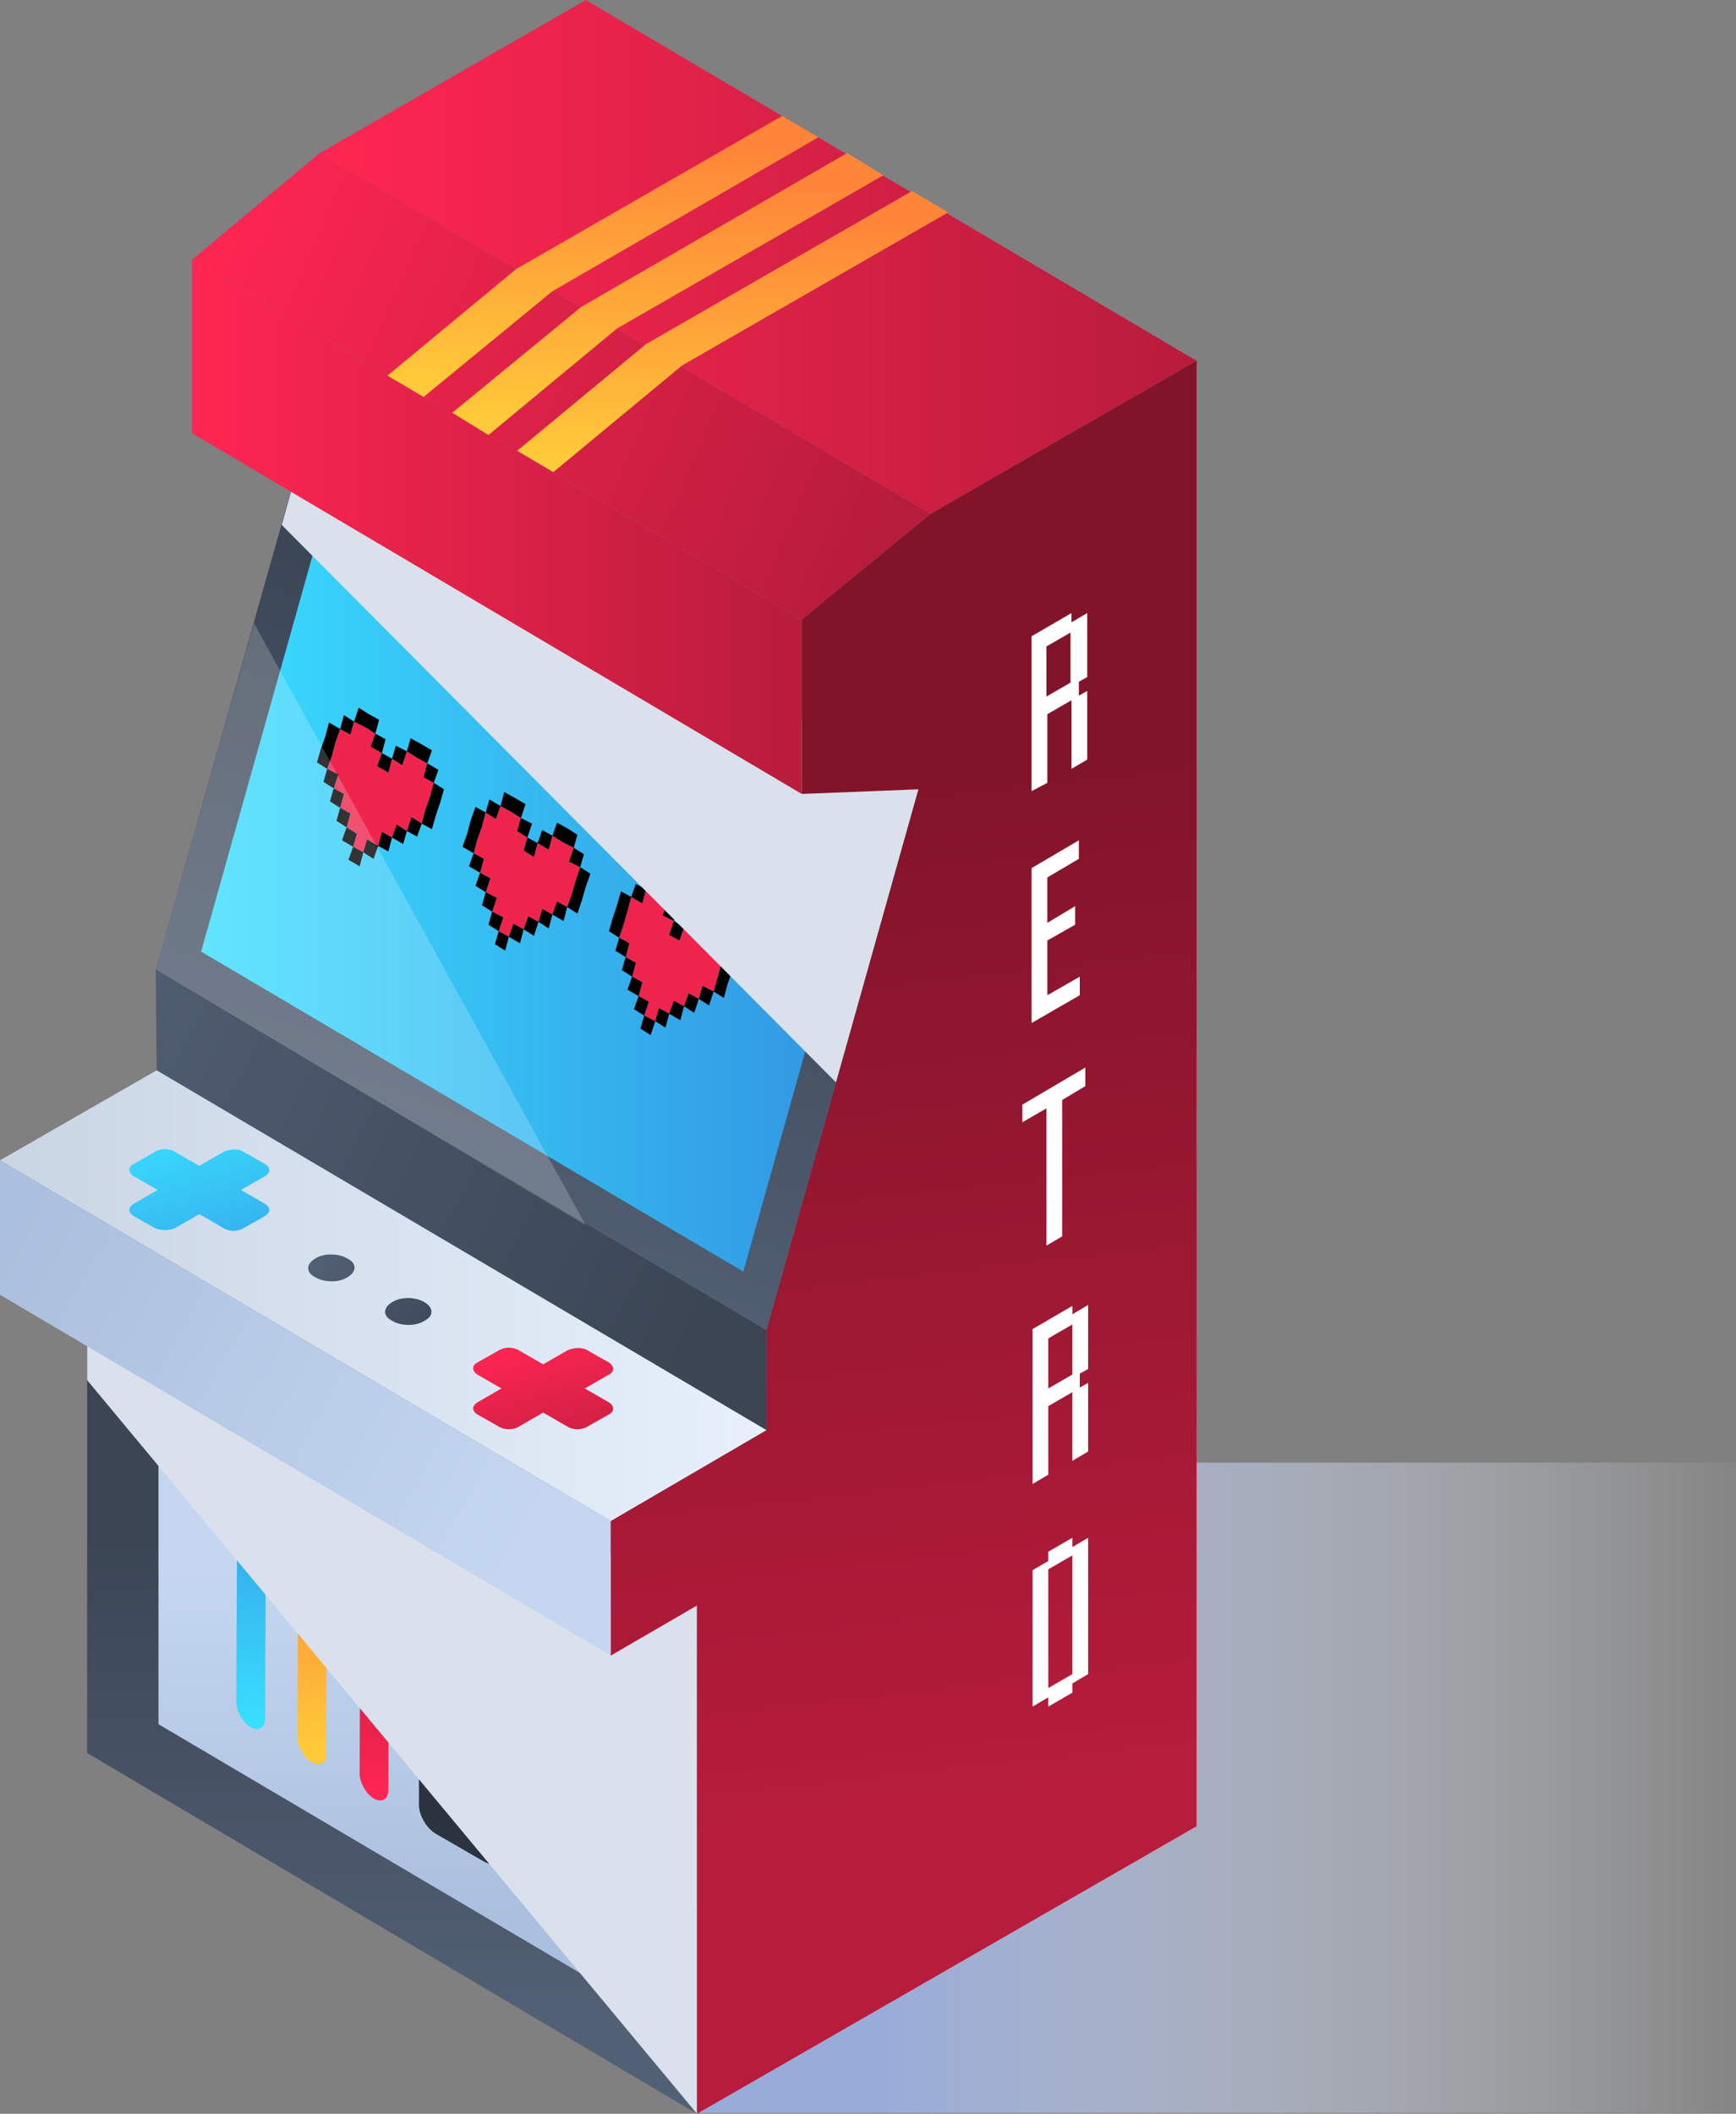 <svg width="1078" height="1312" viewBox="0 0 1078 1312" fill="none" xmlns="http://www.w3.org/2000/svg">
<rect x="0" y="0" width="1078" height="1312" fill="#808080" stroke="none"/>
<path d="M1078 907.865H432.811V1311.42H1078V907.865Z" fill="url(#paint0_linear)"/>
<path d="M432.811 1312L54.101 1088.06V773.153L432.811 996.521V1312Z" fill="url(#paint1_linear)"/>
<path d="M377.559 1234.86L98.419 1070.21V837.631L377.559 1002.85V1234.86Z" fill="url(#paint2_linear)"/>
<path d="M156.549 907.865C151.369 904.986 147.34 907.289 147.34 913.046L146.765 1056.39C146.765 1062.15 150.793 1069.06 155.398 1071.94C160.578 1074.82 164.607 1072.51 164.607 1066.76L165.182 923.409C165.182 917.652 161.153 910.743 156.549 907.865Z" fill="url(#paint3_linear)"/>
<path d="M194.535 929.741C189.355 926.863 185.327 929.166 185.327 934.923L184.751 1078.27C184.751 1084.03 188.78 1090.93 193.384 1093.81C198.564 1096.69 202.593 1094.39 202.593 1088.63L203.169 945.285C203.744 939.528 199.715 932.62 194.535 929.741Z" fill="url(#paint4_linear)"/>
<path d="M233.097 952.193C227.917 949.314 223.888 951.617 223.888 957.374L223.312 1100.72C223.312 1106.48 227.341 1113.39 231.946 1116.26C237.126 1119.14 241.154 1116.84 241.154 1111.08L241.73 967.161C241.73 961.404 237.701 954.496 233.097 952.193Z" fill="url(#paint5_linear)"/>
<path d="M300.435 1097.27L270.507 1080C264.751 1076.54 260.147 1079.42 260.147 1085.75V1120.29C260.147 1126.63 264.751 1134.69 270.507 1138.14L300.435 1155.41C306.191 1158.87 310.795 1155.99 310.795 1149.65V1115.11C310.795 1108.21 306.191 1100.15 300.435 1097.27Z" fill="#2B333E"/>
<path d="M304.464 1068.48L266.478 1046.61C263.025 1044.88 260.147 1046.03 260.147 1050.06C260.147 1054.09 263.025 1058.7 266.478 1061L304.464 1082.88C307.918 1084.6 310.795 1083.45 310.795 1079.42C310.795 1074.82 307.918 1070.21 304.464 1068.48Z" fill="#2B333E"/>
<path d="M301.011 991.34L271.083 974.07C265.328 970.615 260.723 973.494 260.723 979.827V1013.79C260.723 1020.12 265.328 1028.18 271.083 1031.64L301.011 1048.91C306.767 1052.36 311.371 1049.49 311.371 1043.15V1009.19C310.796 1002.28 306.767 994.219 301.011 991.34Z" fill="#2B333E"/>
<path d="M432.811 1312L54.101 856.629V773.153L432.811 996.521V1312Z" fill="#DAE1ED"/>
<path d="M475.978 887.716L97.268 664.348L96.692 601.597L475.978 825.541V887.716Z" fill="url(#paint6_linear)"/>
<path d="M379.286 944.134L0 720.19L97.267 664.348L475.978 887.716L379.286 944.134Z" fill="url(#paint7_linear)"/>
<path d="M379.286 1027.61L0 803.665V720.189L379.286 944.133V1027.61Z" fill="url(#paint8_linear)"/>
<path d="M475.978 825.541L96.692 601.597L191.657 265.969L570.368 489.913L475.978 825.541Z" fill="url(#paint9_linear)"/>
<path d="M124.894 590.659L206.046 302.238L542.741 500.851L461.589 789.272L124.894 590.659Z" fill="url(#paint10_linear)"/>
<path d="M265.328 473.794L258.997 470.34L252.666 466.31L249.788 474.945L243.457 470.916L241.155 479.551L234.248 475.521L237.126 467.461L230.219 463.432L233.097 455.372L226.766 451.342L219.859 447.888L217.557 455.948L211.226 452.493L208.348 460.553L206.046 469.188L203.168 477.248L210.075 480.702L207.197 489.338L213.528 492.792L211.226 501.427L217.557 504.881L215.255 513.517L221.586 517.547L219.284 525.606L225.615 529.06L227.917 521.001L234.824 525.031L237.126 516.395L243.457 519.849L246.334 511.79L252.666 515.819L255.543 507.184L261.874 511.214L264.176 502.579L267.054 494.519L269.356 485.884L263.025 482.429L265.328 473.794Z" fill="#EF244D"/>
<path d="M267.054 494.519L264.176 502.578L261.874 511.214L268.205 514.668L270.507 506.608L273.385 497.973L275.687 489.913L269.356 485.883L267.054 494.519Z" fill="black"/>
<path d="M252.665 515.82L258.996 519.274L261.874 511.214L255.543 507.184L252.665 515.82Z" fill="black"/>
<path d="M269.356 485.883L272.234 477.824L265.327 473.794L263.025 482.429L269.356 485.883Z" fill="black"/>
<path d="M243.457 519.849L250.363 523.879L252.665 515.819L246.334 511.79L243.457 519.849Z" fill="black"/>
<path d="M265.327 473.794L268.205 465.735L261.298 461.705L254.967 458.251L252.665 466.31L258.996 470.34L265.327 473.794Z" fill="black"/>
<path d="M234.823 525.031L241.155 528.485L243.457 519.849L237.126 516.395L234.823 525.031Z" fill="black"/>
<path d="M225.614 529.06L231.945 533.09L234.823 525.03L227.916 521L225.614 529.06Z" fill="black"/>
<path d="M252.665 466.31L245.759 462.856L243.457 470.915L249.788 474.945L252.665 466.31Z" fill="black"/>
<path d="M216.405 533.666L223.312 537.696L225.614 529.06L219.283 525.606L216.405 533.666Z" fill="black"/>
<path d="M241.154 479.551L243.456 470.916L237.125 467.462L234.247 475.521L241.154 479.551Z" fill="black"/>
<path d="M215.254 513.517L212.376 521.577L219.283 525.606L221.585 517.547L215.254 513.517Z" fill="black"/>
<path d="M237.125 467.462L239.428 458.826L233.097 455.372L230.219 463.432L237.125 467.462Z" fill="black"/>
<path d="M233.096 455.372L235.399 446.737L229.068 443.282L222.737 439.253L219.859 447.888L226.765 451.342L233.096 455.372Z" fill="black"/>
<path d="M203.168 477.248L200.865 485.308L207.196 489.338L210.074 480.702L203.168 477.248Z" fill="black"/>
<path d="M219.859 447.888L213.528 443.858L211.226 452.494L217.557 455.948L219.859 447.888Z" fill="black"/>
<path d="M208.348 460.553L211.226 452.493L204.319 448.464L202.017 457.099L199.139 465.159L196.837 473.218L203.168 477.248L206.046 469.188L208.348 460.553Z" fill="black"/>
<path d="M207.196 489.337L204.894 497.397L211.225 501.427L213.527 492.792L207.196 489.337Z" fill="black"/>
<path d="M211.226 501.427L208.924 509.487L215.255 513.517L217.557 504.882L211.226 501.427Z" fill="black"/>
<path d="M356.263 526.182L349.357 522.728L343.025 518.698L340.723 527.333L333.817 523.303L331.515 531.939L325.184 527.909L327.486 519.849L321.155 515.819L323.457 507.76L317.126 503.73L310.795 500.276L307.917 508.335L301.586 504.306L299.284 512.941L296.406 521.001L294.104 529.636L300.435 533.09L298.133 541.726L304.464 545.18L301.586 553.815L308.493 557.269L305.615 565.905L312.522 569.359L309.644 577.994L315.975 581.448L318.853 573.389L325.184 576.843L328.061 568.783L334.392 572.237L336.694 564.178L343.025 567.632L345.903 559.572L352.234 563.026L355.112 554.966L357.414 546.907L360.292 538.271L353.385 534.817L356.263 526.182Z" fill="#EF244D"/>
<path d="M357.415 546.907L355.112 554.966L352.235 563.026L358.566 567.056L361.443 558.42L363.746 550.361L366.623 542.301L360.292 538.271L357.415 546.907Z" fill="black"/>
<path d="M343.026 567.632L349.932 571.662L352.234 563.026L345.903 559.572L343.026 567.632Z" fill="black"/>
<path d="M360.292 538.271L362.594 530.212L356.263 526.182L353.385 534.817L360.292 538.271Z" fill="black"/>
<path d="M334.392 572.237L340.723 576.267L343.026 567.631L336.695 564.177L334.392 572.237Z" fill="black"/>
<path d="M356.263 526.182L358.565 518.122L352.234 514.093L345.903 510.638L343.026 518.698L349.357 522.728L356.263 526.182Z" fill="black"/>
<path d="M325.184 576.843L331.515 580.873L334.393 572.237L328.062 568.783L325.184 576.843Z" fill="black"/>
<path d="M315.975 581.448L322.882 585.478L325.184 576.842L318.853 573.388L315.975 581.448Z" fill="black"/>
<path d="M343.026 518.698L336.695 515.244L333.817 523.303L340.724 527.333L343.026 518.698Z" fill="black"/>
<path d="M307.342 586.054L313.673 590.084L315.975 581.448L309.644 577.994L307.342 586.054Z" fill="black"/>
<path d="M331.515 531.939L333.817 523.303L327.486 519.849L325.184 527.909L331.515 531.939Z" fill="black"/>
<path d="M305.615 565.905L303.313 573.964L309.644 577.994L312.522 569.359L305.615 565.905Z" fill="black"/>
<path d="M327.485 519.85L330.363 511.214L323.457 507.76L321.154 515.82L327.485 519.85Z" fill="black"/>
<path d="M301.587 553.815L299.285 561.875L305.616 565.905L308.493 557.269L301.587 553.815Z" fill="black"/>
<path d="M323.458 507.76L326.335 499.124L319.429 495.095L313.098 491.64L310.796 500.276L317.127 503.73L323.458 507.76Z" fill="black"/>
<path d="M298.133 541.725L295.255 549.785L301.586 553.815L304.464 545.179L298.133 541.725Z" fill="black"/>
<path d="M294.104 529.636L291.226 537.696L298.133 541.725L300.435 533.09L294.104 529.636Z" fill="black"/>
<path d="M310.795 500.276L303.888 496.246L301.586 504.306L307.917 508.336L310.795 500.276Z" fill="black"/>
<path d="M299.284 512.941L301.586 504.305L295.255 500.851L292.378 508.911L290.075 517.546L287.198 525.606L294.104 529.636L296.406 521.001L299.284 512.941Z" fill="black"/>
<path d="M444.323 586.629L446.625 578.57L440.294 574.54L433.963 571.086L431.085 579.145L424.754 575.691L421.876 583.751L415.545 580.297L418.423 571.661L411.516 568.207L414.394 559.572L407.488 556.118L401.157 552.088L398.854 560.723L391.948 556.693L389.646 565.329L387.343 573.388L384.466 582.024L390.797 585.478L388.495 594.113L394.826 597.568L392.523 606.203L398.854 609.657L396.552 618.292L402.883 621.747L400.005 630.382L406.912 633.836L409.214 625.776L415.545 629.231L418.423 621.171L424.754 624.625L427.632 616.565L433.963 620.019L436.265 611.96L443.172 615.414L445.474 607.354L447.776 598.719L450.654 590.659L444.323 586.629Z" fill="#EF244D"/>
<path d="M384.465 582.024L382.163 590.083L388.494 594.113L390.796 585.478L384.465 582.024Z" fill="black"/>
<path d="M389.645 565.329L391.947 556.693L385.616 553.239L383.314 561.299L380.436 569.934L378.134 577.994L384.465 582.024L387.343 573.388L389.645 565.329Z" fill="black"/>
<path d="M450.654 590.659L447.776 598.719L445.474 607.354L443.171 615.414L449.502 619.443L451.805 610.808L454.682 602.748L456.985 594.113L450.654 590.659Z" fill="black"/>
<path d="M433.962 620.02L440.293 624.049L443.171 615.414L436.264 611.96L433.962 620.02Z" fill="black"/>
<path d="M450.653 590.659L452.955 582.024L446.624 578.57L444.322 586.629L450.653 590.659Z" fill="black"/>
<path d="M424.754 624.625L431.085 628.655L433.963 620.019L427.632 616.565L424.754 624.625Z" fill="black"/>
<path d="M446.624 578.569L449.502 569.934L442.595 566.48L436.264 562.45L433.962 571.085L440.293 574.539L446.624 578.569Z" fill="black"/>
<path d="M415.545 629.231L422.451 633.26L424.754 624.625L418.423 621.171L415.545 629.231Z" fill="black"/>
<path d="M406.912 633.836L413.243 637.866L415.545 629.23L409.214 625.776L406.912 633.836Z" fill="black"/>
<path d="M433.963 571.085L427.056 567.056L424.754 575.691L431.085 579.145L433.963 571.085Z" fill="black"/>
<path d="M397.702 638.442L404.033 642.471L406.911 633.836L400.005 630.382L397.702 638.442Z" fill="black"/>
<path d="M421.876 583.751L424.754 575.691L418.423 571.661L415.545 580.297L421.876 583.751Z" fill="black"/>
<path d="M396.552 618.292L393.674 626.352L400.005 630.382L402.883 621.747L396.552 618.292Z" fill="black"/>
<path d="M418.423 571.661L420.725 563.601L414.394 559.572L411.516 568.207L418.423 571.661Z" fill="black"/>
<path d="M392.523 606.203L389.645 614.263L396.552 618.292L398.854 609.657L392.523 606.203Z" fill="black"/>
<path d="M414.394 559.572L416.696 551.512L410.365 547.482L404.034 544.028L401.156 552.088L407.487 556.118L414.394 559.572Z" fill="black"/>
<path d="M388.494 594.113L386.191 602.173L392.522 606.203L394.825 597.567L388.494 594.113Z" fill="black"/>
<path d="M401.156 552.088L394.825 548.634L391.947 556.693L398.853 560.723L401.156 552.088Z" fill="black"/>
<path opacity="0.2" d="M363.746 760.488L96.692 601.597L157.7 386.864L363.746 760.488Z" fill="white"/>
<path d="M174.966 325.841L191.657 265.969L570.367 489.913L519.143 671.831L174.966 325.841Z" fill="#DAE1ED"/>
<path d="M577.85 318.933L198.564 94.989L363.746 0L743.032 223.944L577.85 318.933Z" fill="url(#paint11_linear)"/>
<path d="M497.848 384.562L119.138 161.193L198.564 94.989L577.849 318.933L497.848 384.562Z" fill="url(#paint12_linear)"/>
<path d="M743.031 223.944L577.849 318.933L497.848 384.562V492.792L570.367 489.913L475.977 825.541V887.716L379.285 944.134V1027.61L432.811 996.521V1312L743.031 1133.54V223.944Z" fill="url(#paint13_linear)"/>
<path d="M497.848 492.792L119.138 268.848V161.193L497.848 384.562V492.792Z" fill="url(#paint14_linear)"/>
<path d="M650.369 485.883V443.282L665.333 434.647V477.248L675.117 471.491V428.89L669.937 431.768V423.133L675.117 420.254V380.532L665.333 386.289V380.532L640.584 394.924V491.064L650.369 485.883ZM664.757 392.621V423.709L649.793 432.344V401.257L664.757 392.621Z" fill="white"/>
<path d="M669.937 521.576L640.584 538.847V634.987L670.513 617.717V606.203L650.369 617.717V583.751L667.635 573.964V562.45L650.369 572.813V544.604L669.937 533.09V521.576Z" fill="white"/>
<path d="M649.793 773.153L659.577 767.396V682.77L673.966 674.134V662.62L634.829 685.648V696.586L649.793 687.951V773.153Z" fill="white"/>
<path d="M665.909 810.573L641.16 824.965V921.106L650.945 915.349V872.748L665.909 864.112V906.713L675.693 900.956V858.355L670.513 861.234V852.598L675.693 849.72V809.997L665.909 815.754V810.573ZM665.909 853.174L650.945 861.809V830.722L665.909 822.087V853.174Z" fill="white"/>
<path d="M675.693 954.495L665.909 960.252V954.495L650.945 963.131V968.888L641.16 974.645V1059.27L650.945 1053.51V1059.27L665.909 1050.64V1044.88L675.693 1039.12V954.495ZM650.945 1047.76V974.069L665.909 965.434V1039.12L650.945 1047.76Z" fill="white"/>
<path d="M215.83 781.213C210.075 777.759 200.866 777.759 195.686 781.213C189.931 784.667 189.931 789.848 195.686 792.727C201.441 796.181 210.65 796.181 215.83 792.727C221.586 789.272 221.586 784.091 215.83 781.213Z" fill="url(#paint15_linear)"/>
<path d="M164.606 747.247L149.642 738.612L164.606 729.976C168.06 727.674 168.06 724.795 164.606 722.492L151.369 715.008C147.915 712.706 142.16 713.281 138.707 715.008L123.742 723.644L108.778 715.008C105.325 712.706 99.569 712.706 96.116 715.008L82.879 722.492C79.425 724.22 79.425 727.674 82.879 729.976L97.843 738.612L82.879 747.247C79.425 749.55 79.425 752.428 82.879 754.731L96.116 762.215C99.569 763.942 105.325 763.942 108.778 762.215L123.742 753.58L138.707 762.215C142.16 764.518 147.915 764.518 151.369 762.215L164.606 754.731C168.06 752.428 168.06 749.55 164.606 747.247Z" fill="url(#paint16_linear)"/>
<path d="M263.601 808.271C257.845 804.817 248.637 804.817 243.457 808.271C237.701 811.725 237.701 816.906 243.457 819.785C249.212 823.239 258.421 823.239 263.601 819.785C269.356 816.906 269.356 811.725 263.601 808.271Z" fill="url(#paint17_linear)"/>
<path d="M378.135 870.445L363.17 861.81L378.135 853.174C381.588 851.447 381.588 847.993 378.135 845.69L364.897 838.206C361.444 835.904 355.688 836.479 352.235 838.206L337.271 846.842L322.307 838.206C318.853 835.904 313.098 835.904 309.645 838.206L296.407 845.69C292.954 847.417 292.954 850.872 296.407 853.174L311.371 861.81L296.407 870.445C292.954 872.748 292.954 875.626 296.407 877.929L309.645 885.413C313.098 887.716 318.853 887.716 322.307 885.413L337.271 876.778L352.235 885.413C355.688 887.716 361.444 887.716 364.897 885.413L378.135 877.929C381.588 876.202 381.588 872.748 378.135 870.445Z" fill="url(#paint18_linear)"/>
<path d="M263.025 246.396L343.026 180.767L508.209 85.202L485.762 71.961L320.58 166.95L240.579 233.155L263.025 246.396Z" fill="url(#paint19_linear)"/>
<path d="M303.314 269.999L383.315 203.795L548.497 108.806L526.05 94.989L360.868 190.554L280.867 256.183L303.314 269.999Z" fill="url(#paint20_linear)"/>
<path d="M343.602 293.027L423.603 226.822L588.785 131.833L566.339 118.592L401.157 213.581L321.156 279.786L343.602 293.027Z" fill="url(#paint21_linear)"/>
<defs>
<linearGradient id="paint0_linear" x1="540.767" y1="1109.91" x2="1100.5" y2="1109.91" gradientUnits="userSpaceOnUse">
<stop stop-color="#98ABD9"/>
<stop offset="1" stop-color="white" stop-opacity="0"/>
</linearGradient>
<linearGradient id="paint1_linear" x1="243.354" y1="1250.42" x2="243.354" y2="954.81" gradientUnits="userSpaceOnUse">
<stop stop-color="#526075"/>
<stop offset="1" stop-color="#3B4554"/>
</linearGradient>
<linearGradient id="paint2_linear" x1="238.083" y1="1189.61" x2="238.083" y2="971.878" gradientUnits="userSpaceOnUse">
<stop stop-color="#ABBFDE"/>
<stop offset="1" stop-color="#C5D7F0"/>
</linearGradient>
<linearGradient id="paint3_linear" x1="156.145" y1="1068.76" x2="156.145" y2="897.397" gradientUnits="userSpaceOnUse">
<stop stop-color="#39DEFF"/>
<stop offset="1" stop-color="#3292E1"/>
</linearGradient>
<linearGradient id="paint4_linear" x1="194.377" y1="1086.03" x2="194.377" y2="947.835" gradientUnits="userSpaceOnUse">
<stop stop-color="#FFCA39"/>
<stop offset="1" stop-color="#FF8539"/>
</linearGradient>
<linearGradient id="paint5_linear" x1="232.616" y1="1115.54" x2="232.616" y2="975.843" gradientUnits="userSpaceOnUse">
<stop stop-color="#FF2652"/>
<stop offset="1" stop-color="#B81C3C"/>
</linearGradient>
<linearGradient id="paint6_linear" x1="26.162" y1="621.263" x2="438.821" y2="816.943" gradientUnits="userSpaceOnUse">
<stop stop-color="#526075"/>
<stop offset="1" stop-color="#3B4554"/>
</linearGradient>
<linearGradient id="paint7_linear" x1="0" y1="804.015" x2="476.164" y2="804.015" gradientUnits="userSpaceOnUse">
<stop stop-color="#CAD5E4"/>
<stop offset="1" stop-color="#E7F0FC"/>
</linearGradient>
<linearGradient id="paint8_linear" x1="4.855" y1="769.72" x2="332.967" y2="954.704" gradientUnits="userSpaceOnUse">
<stop stop-color="#ABBFDE"/>
<stop offset="1" stop-color="#C5D7F0"/>
</linearGradient>
<linearGradient id="paint9_linear" x1="251.991" y1="783.729" x2="387.053" y2="390.919" gradientUnits="userSpaceOnUse">
<stop stop-color="#526075"/>
<stop offset="1" stop-color="#3B4554"/>
</linearGradient>
<linearGradient id="paint10_linear" x1="125.041" y1="545.705" x2="542.532" y2="545.705" gradientUnits="userSpaceOnUse">
<stop stop-color="#39DEFF"/>
<stop offset="1" stop-color="#3292E1"/>
</linearGradient>
<linearGradient id="paint11_linear" x1="198.845" y1="159.461" x2="742.816" y2="159.461" gradientUnits="userSpaceOnUse">
<stop stop-color="#FF2652"/>
<stop offset="1" stop-color="#B81C3C"/>
</linearGradient>
<linearGradient id="paint12_linear" x1="125.379" y1="143.247" x2="548.616" y2="326.793" gradientUnits="userSpaceOnUse">
<stop stop-color="#FF2652"/>
<stop offset="1" stop-color="#B81C3C"/>
</linearGradient>
<linearGradient id="paint13_linear" x1="617.538" y1="1122.58" x2="545.597" y2="491.25" gradientUnits="userSpaceOnUse">
<stop stop-color="#B81C3C"/>
<stop offset="1" stop-color="#82142A"/>
</linearGradient>
<linearGradient id="paint14_linear" x1="118.999" y1="326.941" x2="498.062" y2="326.941" gradientUnits="userSpaceOnUse">
<stop stop-color="#FF2652"/>
<stop offset="1" stop-color="#B81C3C"/>
</linearGradient>
<linearGradient id="paint15_linear" x1="198.315" y1="781.346" x2="276.03" y2="837.937" gradientUnits="userSpaceOnUse">
<stop stop-color="#526075"/>
<stop offset="1" stop-color="#3B4554"/>
</linearGradient>
<linearGradient id="paint16_linear" x1="109.403" y1="695.239" x2="153.548" y2="830.513" gradientUnits="userSpaceOnUse">
<stop stop-color="#39DEFF"/>
<stop offset="1" stop-color="#3292E1"/>
</linearGradient>
<linearGradient id="paint17_linear" x1="201.729" y1="776.663" x2="279.44" y2="833.252" gradientUnits="userSpaceOnUse">
<stop stop-color="#526075"/>
<stop offset="1" stop-color="#3B4554"/>
</linearGradient>
<linearGradient id="paint18_linear" x1="328.422" y1="830.239" x2="355.29" y2="927.146" gradientUnits="userSpaceOnUse">
<stop stop-color="#FF2652"/>
<stop offset="1" stop-color="#B81C3C"/>
</linearGradient>
<linearGradient id="paint19_linear" x1="374.409" y1="237.364" x2="374.409" y2="92.176" gradientUnits="userSpaceOnUse">
<stop stop-color="#FFCA39"/>
<stop offset="1" stop-color="#FF8539"/>
</linearGradient>
<linearGradient id="paint20_linear" x1="414.698" y1="260.616" x2="414.698" y2="115.428" gradientUnits="userSpaceOnUse">
<stop stop-color="#FFCA39"/>
<stop offset="1" stop-color="#FF8539"/>
</linearGradient>
<linearGradient id="paint21_linear" x1="454.986" y1="283.869" x2="454.986" y2="138.681" gradientUnits="userSpaceOnUse">
<stop stop-color="#FFCA39"/>
<stop offset="1" stop-color="#FF8539"/>
</linearGradient>
</defs>
</svg>
